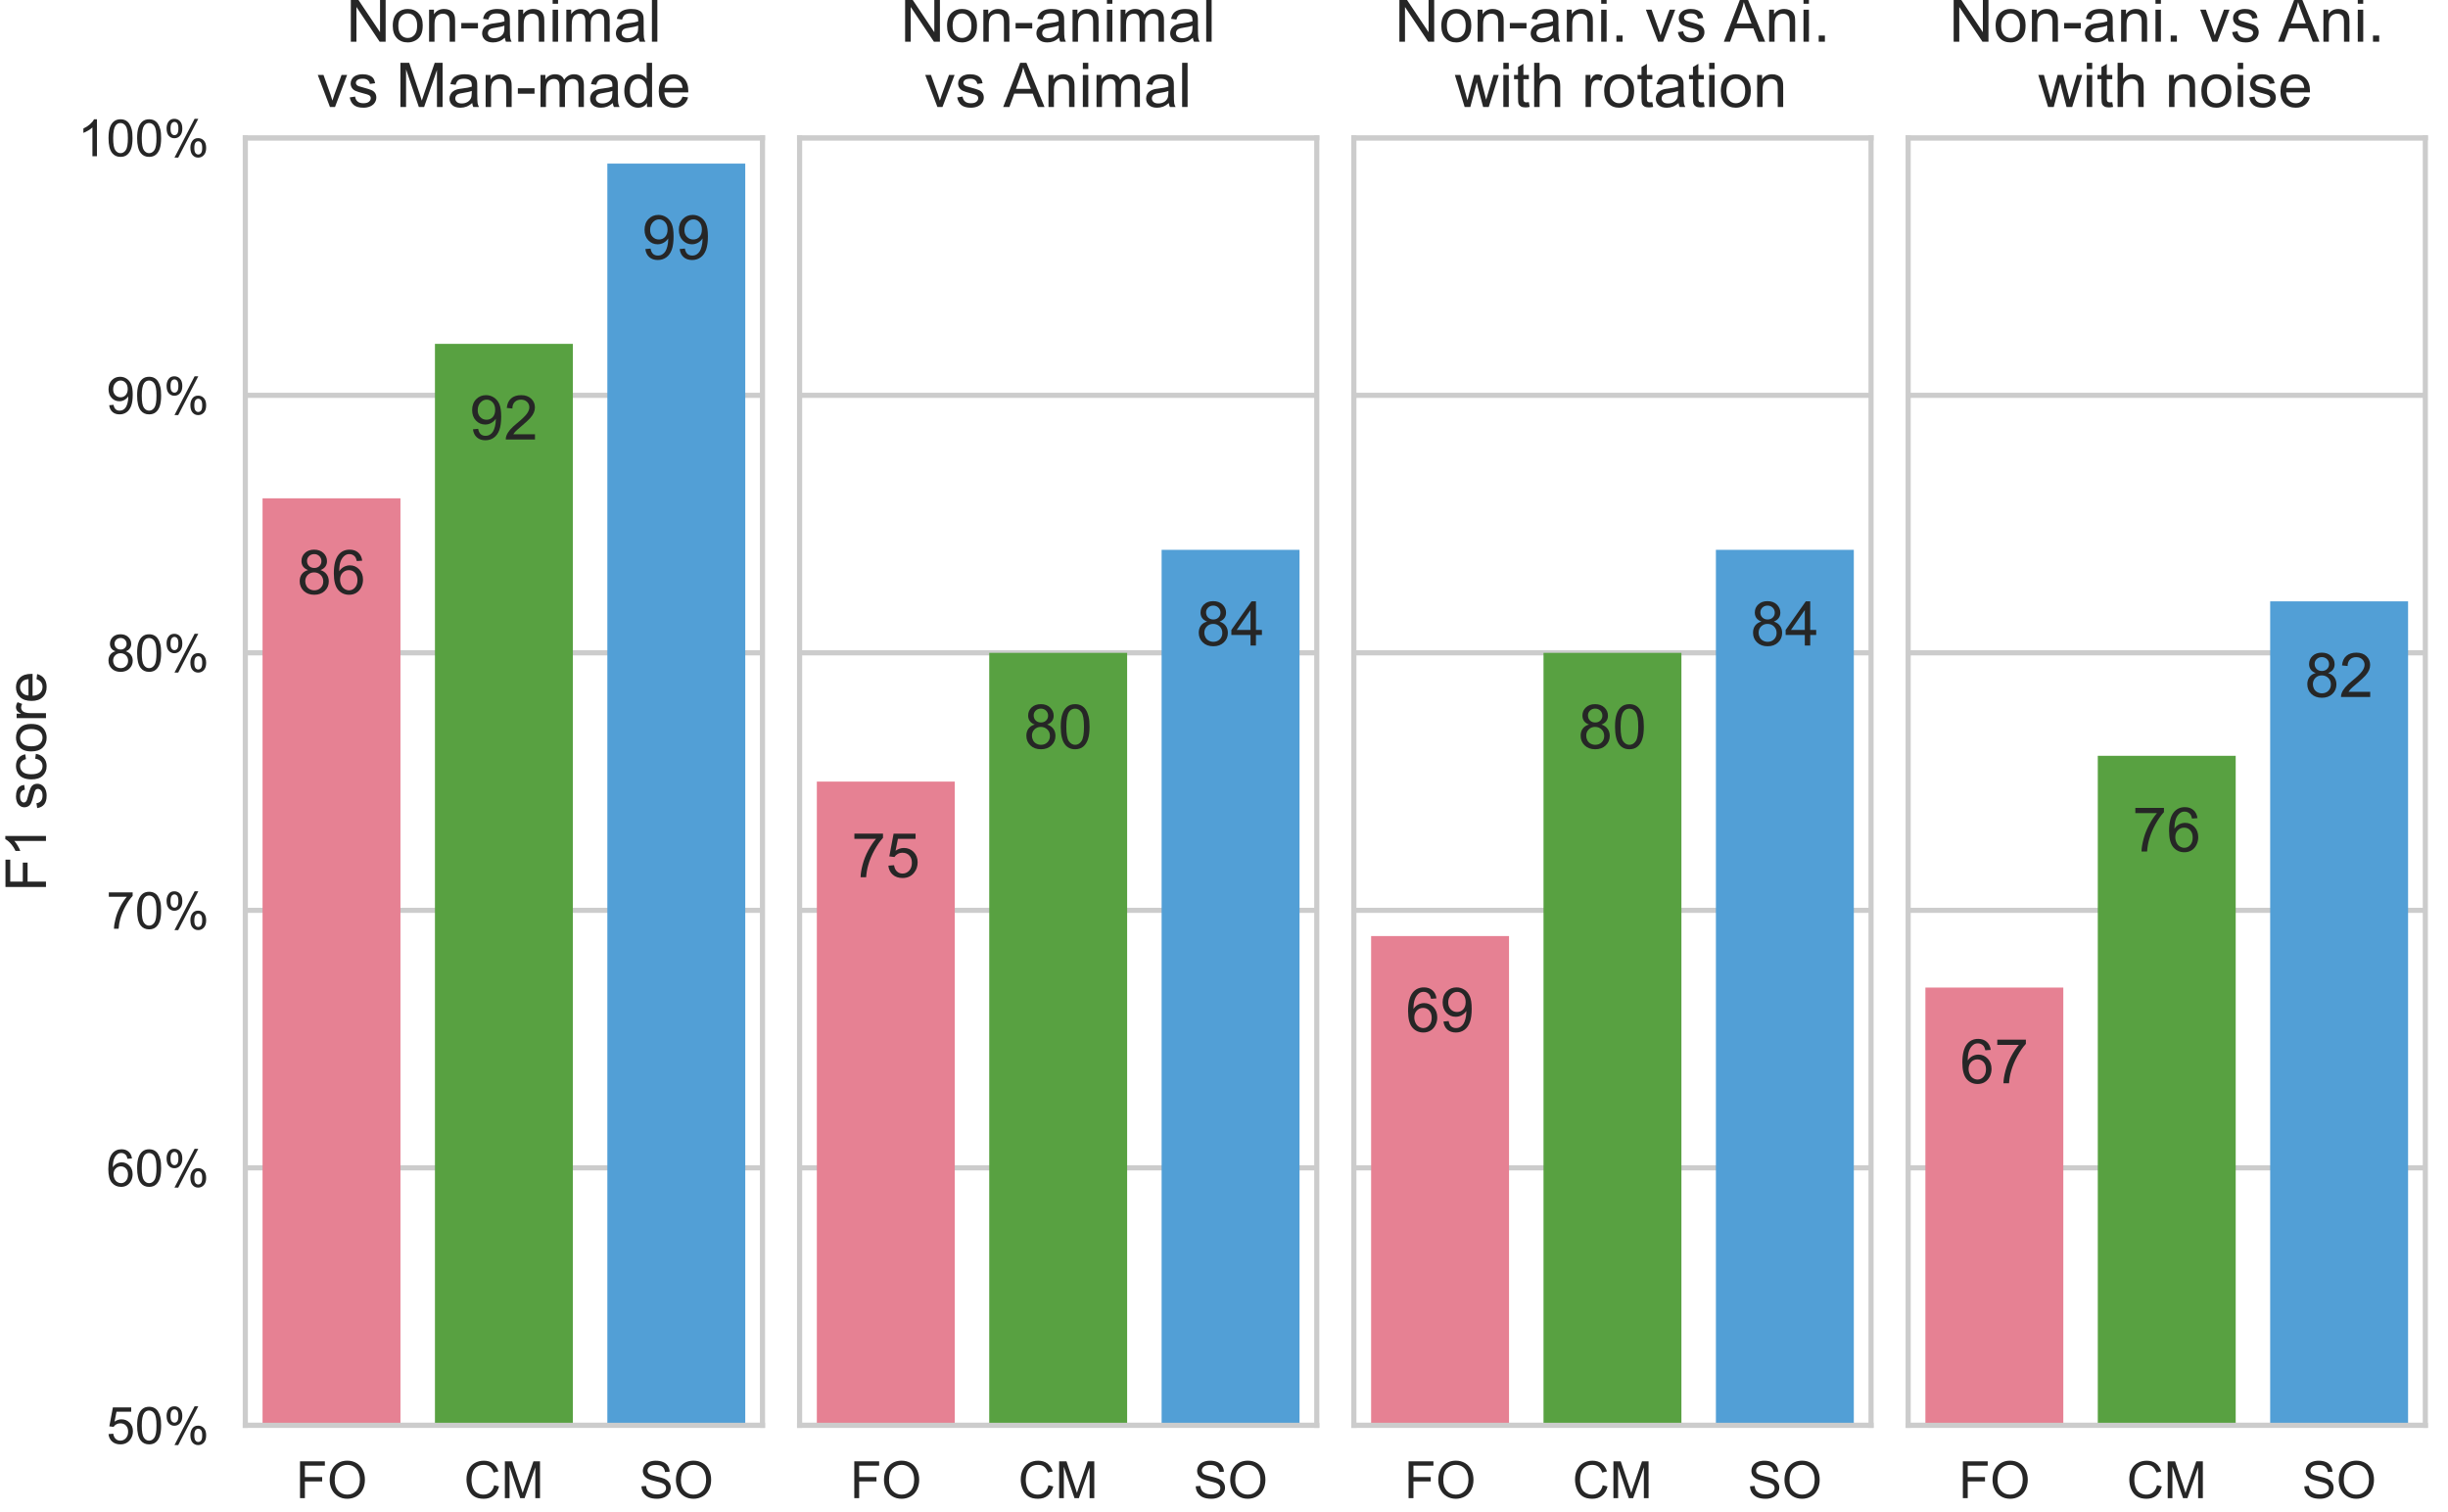 <?xml version="1.0" encoding="utf-8" standalone="no"?>
<!DOCTYPE svg PUBLIC "-//W3C//DTD SVG 1.1//EN"
  "http://www.w3.org/Graphics/SVG/1.1/DTD/svg11.dtd">
<!-- Created with matplotlib (http://matplotlib.org/) -->
<svg height="294pt" version="1.1" viewBox="0 0 476 294" width="476pt" xmlns="http://www.w3.org/2000/svg" xmlns:xlink="http://www.w3.org/1999/xlink">
 <defs>
  <style type="text/css">
*{stroke-linecap:butt;stroke-linejoin:round;}
  </style>
 </defs>
 <g id="figure_1">
  <g id="patch_1">
   <path d="M 0 294.326 
L 476.219 294.326 
L 476.219 0 
L 0 0 
z
" style="fill:#ffffff;"/>
  </g>
  <g id="axes_1">
   <g id="patch_2">
    <path d="M 47.7 277.126 
L 148.261 277.126 
L 148.261 26.8 
L 47.7 26.8 
z
" style="fill:#ffffff;"/>
   </g>
   <g id="matplotlib.axis_1">
    <g id="xtick_1">
     <g id="line2d_1"/>
     <g id="text_1">
      <!-- FO -->
      <defs>
       <path d="M 8.203 0 
L 8.203 71.578 
L 56.5 71.578 
L 56.5 63.141 
L 17.672 63.141 
L 17.672 40.969 
L 51.266 40.969 
L 51.266 32.516 
L 17.672 32.516 
L 17.672 0 
z
" id="ArialMT-46"/>
       <path d="M 4.828 34.859 
Q 4.828 52.688 14.391 62.766 
Q 23.969 72.859 39.109 72.859 
Q 49.031 72.859 56.984 68.109 
Q 64.938 63.375 69.109 54.906 
Q 73.297 46.438 73.297 35.688 
Q 73.297 24.812 68.891 16.219 
Q 64.5 7.625 56.438 3.203 
Q 48.391 -1.219 39.062 -1.219 
Q 28.953 -1.219 20.984 3.656 
Q 13.031 8.547 8.922 16.984 
Q 4.828 25.438 4.828 34.859 
M 14.594 34.719 
Q 14.594 21.781 21.547 14.328 
Q 28.516 6.891 39.016 6.891 
Q 49.703 6.891 56.609 14.406 
Q 63.531 21.922 63.531 35.75 
Q 63.531 44.484 60.578 51 
Q 57.625 57.516 51.922 61.109 
Q 46.234 64.703 39.156 64.703 
Q 29.109 64.703 21.844 57.781 
Q 14.594 50.875 14.594 34.719 
" id="ArialMT-4f"/>
      </defs>
      <g style="fill:#262626;" transform="translate(57.517 291.284)scale(0.1 -0.1)">
       <use xlink:href="#ArialMT-46"/>
       <use x="61.084" xlink:href="#ArialMT-4f"/>
      </g>
     </g>
    </g>
    <g id="xtick_2">
     <g id="line2d_2"/>
     <g id="text_2">
      <!-- CM -->
      <defs>
       <path d="M 58.797 25.094 
L 68.266 22.703 
Q 65.281 11.031 57.547 4.906 
Q 49.812 -1.219 38.625 -1.219 
Q 27.047 -1.219 19.797 3.484 
Q 12.547 8.203 8.766 17.141 
Q 4.984 26.078 4.984 36.328 
Q 4.984 47.516 9.25 55.828 
Q 13.531 64.156 21.406 68.469 
Q 29.297 72.797 38.766 72.797 
Q 49.516 72.797 56.828 67.328 
Q 64.156 61.859 67.047 51.953 
L 57.719 49.75 
Q 55.219 57.562 50.484 61.125 
Q 45.75 64.703 38.578 64.703 
Q 30.328 64.703 24.781 60.734 
Q 19.234 56.781 16.984 50.109 
Q 14.75 43.453 14.75 36.375 
Q 14.75 27.25 17.406 20.438 
Q 20.062 13.625 25.672 10.25 
Q 31.297 6.891 37.844 6.891 
Q 45.797 6.891 51.312 11.469 
Q 56.844 16.062 58.797 25.094 
" id="ArialMT-43"/>
       <path d="M 7.422 0 
L 7.422 71.578 
L 21.688 71.578 
L 38.625 20.906 
Q 40.969 13.812 42.047 10.297 
Q 43.266 14.203 45.844 21.781 
L 62.984 71.578 
L 75.734 71.578 
L 75.734 0 
L 66.609 0 
L 66.609 59.906 
L 45.797 0 
L 37.25 0 
L 16.547 60.938 
L 16.547 0 
z
" id="ArialMT-4d"/>
      </defs>
      <g style="fill:#262626;" transform="translate(90.205 291.284)scale(0.1 -0.1)">
       <use xlink:href="#ArialMT-43"/>
       <use x="72.217" xlink:href="#ArialMT-4d"/>
      </g>
     </g>
    </g>
    <g id="xtick_3">
     <g id="line2d_3"/>
     <g id="text_3">
      <!-- SO -->
      <defs>
       <path d="M 4.5 23 
L 13.422 23.781 
Q 14.062 18.406 16.375 14.969 
Q 18.703 11.531 23.578 9.406 
Q 28.469 7.281 34.578 7.281 
Q 39.984 7.281 44.141 8.891 
Q 48.297 10.5 50.312 13.297 
Q 52.344 16.109 52.344 19.438 
Q 52.344 22.797 50.391 25.312 
Q 48.438 27.828 43.953 29.547 
Q 41.062 30.672 31.203 33.031 
Q 21.344 35.406 17.391 37.5 
Q 12.25 40.188 9.734 44.156 
Q 7.234 48.141 7.234 53.078 
Q 7.234 58.5 10.297 63.203 
Q 13.375 67.922 19.281 70.359 
Q 25.203 72.797 32.422 72.797 
Q 40.375 72.797 46.453 70.234 
Q 52.547 67.672 55.812 62.688 
Q 59.078 57.719 59.328 51.422 
L 50.25 50.734 
Q 49.516 57.516 45.281 60.984 
Q 41.062 64.453 32.812 64.453 
Q 24.219 64.453 20.281 61.297 
Q 16.359 58.156 16.359 53.719 
Q 16.359 49.859 19.141 47.359 
Q 21.875 44.875 33.422 42.266 
Q 44.969 39.656 49.266 37.703 
Q 55.516 34.812 58.484 30.391 
Q 61.469 25.984 61.469 20.219 
Q 61.469 14.5 58.203 9.438 
Q 54.938 4.391 48.797 1.578 
Q 42.672 -1.219 35.016 -1.219 
Q 25.297 -1.219 18.719 1.609 
Q 12.156 4.438 8.422 10.125 
Q 4.688 15.828 4.5 23 
" id="ArialMT-53"/>
      </defs>
      <g style="fill:#262626;" transform="translate(124.277 291.284)scale(0.1 -0.1)">
       <use xlink:href="#ArialMT-53"/>
       <use x="66.699" xlink:href="#ArialMT-4f"/>
      </g>
     </g>
    </g>
   </g>
   <g id="matplotlib.axis_2">
    <g id="ytick_1">
     <g id="line2d_4">
      <path clip-path="url(#pbb4e082b31)" d="M 47.7 277.126 
L 148.261 277.126 
" style="fill:none;stroke:#cccccc;stroke-linecap:round;"/>
     </g>
     <g id="line2d_5"/>
     <g id="text_4">
      <!-- 50% -->
      <defs>
       <path d="M 4.156 18.75 
L 13.375 19.531 
Q 14.406 12.797 18.141 9.391 
Q 21.875 6 27.156 6 
Q 33.5 6 37.891 10.781 
Q 42.281 15.578 42.281 23.484 
Q 42.281 31 38.062 35.344 
Q 33.844 39.703 27 39.703 
Q 22.75 39.703 19.328 37.766 
Q 15.922 35.844 13.969 32.766 
L 5.719 33.844 
L 12.641 70.609 
L 48.25 70.609 
L 48.25 62.203 
L 19.672 62.203 
L 15.828 42.969 
Q 22.266 47.469 29.344 47.469 
Q 38.719 47.469 45.156 40.969 
Q 51.609 34.469 51.609 24.266 
Q 51.609 14.547 45.953 7.469 
Q 39.062 -1.219 27.156 -1.219 
Q 17.391 -1.219 11.203 4.25 
Q 5.031 9.719 4.156 18.75 
" id="ArialMT-35"/>
       <path d="M 4.156 35.297 
Q 4.156 48 6.766 55.734 
Q 9.375 63.484 14.516 67.672 
Q 19.672 71.875 27.484 71.875 
Q 33.25 71.875 37.594 69.547 
Q 41.938 67.234 44.766 62.859 
Q 47.609 58.5 49.219 52.219 
Q 50.828 45.953 50.828 35.297 
Q 50.828 22.703 48.234 14.969 
Q 45.656 7.234 40.5 3 
Q 35.359 -1.219 27.484 -1.219 
Q 17.141 -1.219 11.234 6.203 
Q 4.156 15.141 4.156 35.297 
M 13.188 35.297 
Q 13.188 17.672 17.312 11.828 
Q 21.438 6 27.484 6 
Q 33.547 6 37.672 11.859 
Q 41.797 17.719 41.797 35.297 
Q 41.797 52.984 37.672 58.781 
Q 33.547 64.594 27.391 64.594 
Q 21.344 64.594 17.719 59.469 
Q 13.188 52.938 13.188 35.297 
" id="ArialMT-30"/>
       <path d="M 5.812 54.391 
Q 5.812 62.062 9.672 67.422 
Q 13.531 72.797 20.844 72.797 
Q 27.594 72.797 32 67.984 
Q 36.422 63.188 36.422 53.859 
Q 36.422 44.781 31.953 39.875 
Q 27.484 34.969 20.953 34.969 
Q 14.453 34.969 10.125 39.797 
Q 5.812 44.625 5.812 54.391 
M 21.094 66.75 
Q 17.828 66.75 15.656 63.906 
Q 13.484 61.078 13.484 53.516 
Q 13.484 46.625 15.672 43.812 
Q 17.875 41.016 21.094 41.016 
Q 24.422 41.016 26.594 43.844 
Q 28.766 46.688 28.766 54.203 
Q 28.766 61.141 26.562 63.938 
Q 24.359 66.75 21.094 66.75 
M 21.141 -2.641 
L 60.297 72.797 
L 67.438 72.797 
L 28.422 -2.641 
z
M 52.094 16.797 
Q 52.094 24.516 55.953 29.859 
Q 59.812 35.203 67.188 35.203 
Q 73.922 35.203 78.344 30.391 
Q 82.766 25.594 82.766 16.266 
Q 82.766 7.172 78.297 2.266 
Q 73.828 -2.641 67.234 -2.641 
Q 60.75 -2.641 56.422 2.219 
Q 52.094 7.078 52.094 16.797 
M 67.438 29.156 
Q 64.109 29.156 61.938 26.312 
Q 59.766 23.484 59.766 15.922 
Q 59.766 9.078 61.953 6.25 
Q 64.156 3.422 67.391 3.422 
Q 70.75 3.422 72.922 6.25 
Q 75.094 9.078 75.094 16.609 
Q 75.094 23.531 72.891 26.344 
Q 70.703 29.156 67.438 29.156 
" id="ArialMT-25"/>
      </defs>
      <g style="fill:#262626;" transform="translate(20.686 280.705)scale(0.1 -0.1)">
       <use xlink:href="#ArialMT-35"/>
       <use x="55.615" xlink:href="#ArialMT-30"/>
       <use x="111.23" xlink:href="#ArialMT-25"/>
      </g>
     </g>
    </g>
    <g id="ytick_2">
     <g id="line2d_6">
      <path clip-path="url(#pbb4e082b31)" d="M 47.7 227.061 
L 148.261 227.061 
" style="fill:none;stroke:#cccccc;stroke-linecap:round;"/>
     </g>
     <g id="line2d_7"/>
     <g id="text_5">
      <!-- 60% -->
      <defs>
       <path d="M 49.75 54.047 
L 41.016 53.375 
Q 39.844 58.547 37.703 60.891 
Q 34.125 64.656 28.906 64.656 
Q 24.703 64.656 21.531 62.312 
Q 17.391 59.281 14.984 53.469 
Q 12.594 47.656 12.5 36.922 
Q 15.672 41.75 20.266 44.094 
Q 24.859 46.438 29.891 46.438 
Q 38.672 46.438 44.844 39.969 
Q 51.031 33.5 51.031 23.25 
Q 51.031 16.5 48.125 10.719 
Q 45.219 4.938 40.141 1.859 
Q 35.062 -1.219 28.609 -1.219 
Q 17.625 -1.219 10.688 6.859 
Q 3.766 14.938 3.766 33.5 
Q 3.766 54.25 11.422 63.672 
Q 18.109 71.875 29.438 71.875 
Q 37.891 71.875 43.281 67.141 
Q 48.688 62.406 49.75 54.047 
M 13.875 23.188 
Q 13.875 18.656 15.797 14.5 
Q 17.719 10.359 21.188 8.172 
Q 24.656 6 28.469 6 
Q 34.031 6 38.031 10.484 
Q 42.047 14.984 42.047 22.703 
Q 42.047 30.125 38.078 34.391 
Q 34.125 38.672 28.125 38.672 
Q 22.172 38.672 18.016 34.391 
Q 13.875 30.125 13.875 23.188 
" id="ArialMT-36"/>
      </defs>
      <g style="fill:#262626;" transform="translate(20.686 230.64)scale(0.1 -0.1)">
       <use xlink:href="#ArialMT-36"/>
       <use x="55.615" xlink:href="#ArialMT-30"/>
       <use x="111.23" xlink:href="#ArialMT-25"/>
      </g>
     </g>
    </g>
    <g id="ytick_3">
     <g id="line2d_8">
      <path clip-path="url(#pbb4e082b31)" d="M 47.7 176.995 
L 148.261 176.995 
" style="fill:none;stroke:#cccccc;stroke-linecap:round;"/>
     </g>
     <g id="line2d_9"/>
     <g id="text_6">
      <!-- 70% -->
      <defs>
       <path d="M 4.734 62.203 
L 4.734 70.656 
L 51.078 70.656 
L 51.078 63.812 
Q 44.234 56.547 37.516 44.484 
Q 30.812 32.422 27.156 19.672 
Q 24.516 10.688 23.781 0 
L 14.75 0 
Q 14.891 8.453 18.062 20.406 
Q 21.234 32.375 27.172 43.484 
Q 33.109 54.594 39.797 62.203 
z
" id="ArialMT-37"/>
      </defs>
      <g style="fill:#262626;" transform="translate(20.686 180.574)scale(0.1 -0.1)">
       <use xlink:href="#ArialMT-37"/>
       <use x="55.615" xlink:href="#ArialMT-30"/>
       <use x="111.23" xlink:href="#ArialMT-25"/>
      </g>
     </g>
    </g>
    <g id="ytick_4">
     <g id="line2d_10">
      <path clip-path="url(#pbb4e082b31)" d="M 47.7 126.93 
L 148.261 126.93 
" style="fill:none;stroke:#cccccc;stroke-linecap:round;"/>
     </g>
     <g id="line2d_11"/>
     <g id="text_7">
      <!-- 80% -->
      <defs>
       <path d="M 17.672 38.812 
Q 12.203 40.828 9.562 44.531 
Q 6.938 48.25 6.938 53.422 
Q 6.938 61.234 12.547 66.547 
Q 18.172 71.875 27.484 71.875 
Q 36.859 71.875 42.578 66.422 
Q 48.297 60.984 48.297 53.172 
Q 48.297 48.188 45.672 44.5 
Q 43.062 40.828 37.75 38.812 
Q 44.344 36.672 47.781 31.875 
Q 51.219 27.094 51.219 20.453 
Q 51.219 11.281 44.719 5.031 
Q 38.234 -1.219 27.641 -1.219 
Q 17.047 -1.219 10.547 5.047 
Q 4.047 11.328 4.047 20.703 
Q 4.047 27.688 7.594 32.391 
Q 11.141 37.109 17.672 38.812 
M 15.922 53.719 
Q 15.922 48.641 19.188 45.406 
Q 22.469 42.188 27.688 42.188 
Q 32.766 42.188 36.016 45.375 
Q 39.266 48.578 39.266 53.219 
Q 39.266 58.062 35.906 61.359 
Q 32.562 64.656 27.594 64.656 
Q 22.562 64.656 19.234 61.422 
Q 15.922 58.203 15.922 53.719 
M 13.094 20.656 
Q 13.094 16.891 14.875 13.375 
Q 16.656 9.859 20.172 7.922 
Q 23.688 6 27.734 6 
Q 34.031 6 38.125 10.047 
Q 42.234 14.109 42.234 20.359 
Q 42.234 26.703 38.016 30.859 
Q 33.797 35.016 27.438 35.016 
Q 21.234 35.016 17.156 30.906 
Q 13.094 26.812 13.094 20.656 
" id="ArialMT-38"/>
      </defs>
      <g style="fill:#262626;" transform="translate(20.686 130.509)scale(0.1 -0.1)">
       <use xlink:href="#ArialMT-38"/>
       <use x="55.615" xlink:href="#ArialMT-30"/>
       <use x="111.23" xlink:href="#ArialMT-25"/>
      </g>
     </g>
    </g>
    <g id="ytick_5">
     <g id="line2d_12">
      <path clip-path="url(#pbb4e082b31)" d="M 47.7 76.865 
L 148.261 76.865 
" style="fill:none;stroke:#cccccc;stroke-linecap:round;"/>
     </g>
     <g id="line2d_13"/>
     <g id="text_8">
      <!-- 90% -->
      <defs>
       <path d="M 5.469 16.547 
L 13.922 17.328 
Q 14.984 11.375 18.016 8.688 
Q 21.047 6 25.781 6 
Q 29.828 6 32.875 7.859 
Q 35.938 9.719 37.891 12.812 
Q 39.844 15.922 41.156 21.188 
Q 42.484 26.469 42.484 31.938 
Q 42.484 32.516 42.438 33.688 
Q 39.797 29.5 35.234 26.875 
Q 30.672 24.266 25.344 24.266 
Q 16.453 24.266 10.297 30.703 
Q 4.156 37.156 4.156 47.703 
Q 4.156 58.594 10.578 65.234 
Q 17 71.875 26.656 71.875 
Q 33.641 71.875 39.422 68.109 
Q 45.219 64.359 48.219 57.391 
Q 51.219 50.438 51.219 37.25 
Q 51.219 23.531 48.234 15.406 
Q 45.266 7.281 39.375 3.031 
Q 33.5 -1.219 25.594 -1.219 
Q 17.188 -1.219 11.859 3.438 
Q 6.547 8.109 5.469 16.547 
M 41.453 48.141 
Q 41.453 55.719 37.422 60.156 
Q 33.406 64.594 27.734 64.594 
Q 21.875 64.594 17.531 59.812 
Q 13.188 55.031 13.188 47.406 
Q 13.188 40.578 17.312 36.297 
Q 21.438 32.031 27.484 32.031 
Q 33.594 32.031 37.516 36.297 
Q 41.453 40.578 41.453 48.141 
" id="ArialMT-39"/>
      </defs>
      <g style="fill:#262626;" transform="translate(20.686 80.444)scale(0.1 -0.1)">
       <use xlink:href="#ArialMT-39"/>
       <use x="55.615" xlink:href="#ArialMT-30"/>
       <use x="111.23" xlink:href="#ArialMT-25"/>
      </g>
     </g>
    </g>
    <g id="ytick_6">
     <g id="line2d_14">
      <path clip-path="url(#pbb4e082b31)" d="M 47.7 26.8 
L 148.261 26.8 
" style="fill:none;stroke:#cccccc;stroke-linecap:round;"/>
     </g>
     <g id="line2d_15"/>
     <g id="text_9">
      <!-- 100% -->
      <defs>
       <path d="M 37.25 0 
L 28.469 0 
L 28.469 56 
Q 25.297 52.984 20.141 49.953 
Q 14.984 46.922 10.891 45.406 
L 10.891 53.906 
Q 18.266 57.375 23.781 62.297 
Q 29.297 67.234 31.594 71.875 
L 37.25 71.875 
z
" id="ArialMT-31"/>
      </defs>
      <g style="fill:#262626;" transform="translate(15.125 30.379)scale(0.1 -0.1)">
       <use xlink:href="#ArialMT-31"/>
       <use x="55.615" xlink:href="#ArialMT-30"/>
       <use x="111.23" xlink:href="#ArialMT-30"/>
       <use x="166.846" xlink:href="#ArialMT-25"/>
      </g>
     </g>
    </g>
    <g id="text_10">
     <!-- F1 score -->
     <defs>
      <path id="ArialMT-20"/>
      <path d="M 3.078 15.484 
L 11.766 16.844 
Q 12.5 11.625 15.844 8.844 
Q 19.188 6.062 25.203 6.062 
Q 31.25 6.062 34.172 8.516 
Q 37.109 10.984 37.109 14.312 
Q 37.109 17.281 34.516 19 
Q 32.719 20.172 25.531 21.969 
Q 15.875 24.422 12.141 26.203 
Q 8.406 27.984 6.469 31.125 
Q 4.547 34.281 4.547 38.094 
Q 4.547 41.547 6.125 44.5 
Q 7.719 47.469 10.453 49.422 
Q 12.5 50.922 16.031 51.969 
Q 19.578 53.031 23.641 53.031 
Q 29.734 53.031 34.344 51.266 
Q 38.969 49.516 41.156 46.5 
Q 43.359 43.5 44.188 38.484 
L 35.594 37.312 
Q 35.016 41.312 32.203 43.547 
Q 29.391 45.797 24.266 45.797 
Q 18.219 45.797 15.625 43.797 
Q 13.031 41.797 13.031 39.109 
Q 13.031 37.406 14.109 36.031 
Q 15.188 34.625 17.484 33.688 
Q 18.797 33.203 25.25 31.453 
Q 34.578 28.953 38.25 27.359 
Q 41.938 25.781 44.031 22.75 
Q 46.141 19.734 46.141 15.234 
Q 46.141 10.844 43.578 6.953 
Q 41.016 3.078 36.172 0.953 
Q 31.344 -1.172 25.25 -1.172 
Q 15.141 -1.172 9.844 3.031 
Q 4.547 7.234 3.078 15.484 
" id="ArialMT-73"/>
      <path d="M 40.438 19 
L 49.078 17.875 
Q 47.656 8.938 41.812 3.875 
Q 35.984 -1.172 27.484 -1.172 
Q 16.844 -1.172 10.375 5.781 
Q 3.906 12.75 3.906 25.734 
Q 3.906 34.125 6.688 40.422 
Q 9.469 46.734 15.156 49.875 
Q 20.844 53.031 27.547 53.031 
Q 35.984 53.031 41.359 48.75 
Q 46.734 44.484 48.25 36.625 
L 39.703 35.297 
Q 38.484 40.531 35.375 43.156 
Q 32.281 45.797 27.875 45.797 
Q 21.234 45.797 17.078 41.031 
Q 12.938 36.281 12.938 25.984 
Q 12.938 15.531 16.938 10.797 
Q 20.953 6.062 27.391 6.062 
Q 32.562 6.062 36.031 9.234 
Q 39.5 12.406 40.438 19 
" id="ArialMT-63"/>
      <path d="M 3.328 25.922 
Q 3.328 40.328 11.328 47.266 
Q 18.016 53.031 27.641 53.031 
Q 38.328 53.031 45.109 46.016 
Q 51.906 39.016 51.906 26.656 
Q 51.906 16.656 48.906 10.906 
Q 45.906 5.172 40.156 2 
Q 34.422 -1.172 27.641 -1.172 
Q 16.75 -1.172 10.031 5.812 
Q 3.328 12.797 3.328 25.922 
M 12.359 25.922 
Q 12.359 15.969 16.703 11.016 
Q 21.047 6.062 27.641 6.062 
Q 34.188 6.062 38.531 11.031 
Q 42.875 16.016 42.875 26.219 
Q 42.875 35.844 38.5 40.797 
Q 34.125 45.75 27.641 45.75 
Q 21.047 45.75 16.703 40.812 
Q 12.359 35.891 12.359 25.922 
" id="ArialMT-6f"/>
      <path d="M 6.5 0 
L 6.5 51.859 
L 14.406 51.859 
L 14.406 44 
Q 17.438 49.516 20 51.266 
Q 22.562 53.031 25.641 53.031 
Q 30.078 53.031 34.672 50.203 
L 31.641 42.047 
Q 28.422 43.953 25.203 43.953 
Q 22.312 43.953 20.016 42.219 
Q 17.719 40.484 16.75 37.406 
Q 15.281 32.719 15.281 27.156 
L 15.281 0 
z
" id="ArialMT-72"/>
      <path d="M 42.094 16.703 
L 51.172 15.578 
Q 49.031 7.625 43.219 3.219 
Q 37.406 -1.172 28.375 -1.172 
Q 17 -1.172 10.328 5.828 
Q 3.656 12.844 3.656 25.484 
Q 3.656 38.578 10.391 45.797 
Q 17.141 53.031 27.875 53.031 
Q 38.281 53.031 44.875 45.953 
Q 51.469 38.875 51.469 26.031 
Q 51.469 25.25 51.422 23.688 
L 12.75 23.688 
Q 13.234 15.141 17.578 10.594 
Q 21.922 6.062 28.422 6.062 
Q 33.25 6.062 36.672 8.594 
Q 40.094 11.141 42.094 16.703 
M 13.234 30.906 
L 42.188 30.906 
Q 41.609 37.453 38.875 40.719 
Q 34.672 45.797 27.984 45.797 
Q 21.922 45.797 17.797 41.75 
Q 13.672 37.703 13.234 30.906 
" id="ArialMT-65"/>
     </defs>
     <g style="fill:#262626;" transform="translate(8.939 173.357)rotate(-90)scale(0.11 -0.11)">
      <use xlink:href="#ArialMT-46"/>
      <use x="61.084" xlink:href="#ArialMT-31"/>
      <use x="116.699" xlink:href="#ArialMT-20"/>
      <use x="144.482" xlink:href="#ArialMT-73"/>
      <use x="194.482" xlink:href="#ArialMT-63"/>
      <use x="244.482" xlink:href="#ArialMT-6f"/>
      <use x="300.098" xlink:href="#ArialMT-72"/>
      <use x="333.398" xlink:href="#ArialMT-65"/>
     </g>
    </g>
   </g>
   <g id="patch_3">
    <path clip-path="url(#pbb4e082b31)" d="M 51.052 527.452 
L 77.868 527.452 
L 77.868 96.891 
L 51.052 96.891 
z
" style="fill:#e68193;"/>
   </g>
   <g id="patch_4">
    <path clip-path="url(#pbb4e082b31)" d="M 84.572 527.452 
L 111.389 527.452 
L 111.389 66.852 
L 84.572 66.852 
z
" style="fill:#58a141;"/>
   </g>
   <g id="patch_5">
    <path clip-path="url(#pbb4e082b31)" d="M 118.093 527.452 
L 144.909 527.452 
L 144.909 31.807 
L 118.093 31.807 
z
" style="fill:#529fd6;"/>
   </g>
   <g id="line2d_16">
    <path clip-path="url(#pbb4e082b31)" style="fill:none;stroke:#424242;stroke-linecap:round;stroke-width:3.15;"/>
   </g>
   <g id="line2d_17">
    <path clip-path="url(#pbb4e082b31)" style="fill:none;stroke:#424242;stroke-linecap:round;stroke-width:3.15;"/>
   </g>
   <g id="line2d_18">
    <path clip-path="url(#pbb4e082b31)" style="fill:none;stroke:#424242;stroke-linecap:round;stroke-width:3.15;"/>
   </g>
   <g id="patch_6">
    <path d="M 47.7 277.126 
L 47.7 26.8 
" style="fill:none;stroke:#cccccc;stroke-linecap:square;stroke-linejoin:miter;"/>
   </g>
   <g id="patch_7">
    <path d="M 148.261 277.126 
L 148.261 26.8 
" style="fill:none;stroke:#cccccc;stroke-linecap:square;stroke-linejoin:miter;"/>
   </g>
   <g id="patch_8">
    <path d="M 47.7 277.126 
L 148.261 277.126 
" style="fill:none;stroke:#cccccc;stroke-linecap:square;stroke-linejoin:miter;"/>
   </g>
   <g id="patch_9">
    <path d="M 47.7 26.8 
L 148.261 26.8 
" style="fill:none;stroke:#cccccc;stroke-linecap:square;stroke-linejoin:miter;"/>
   </g>
   <g id="text_11">
    <!-- 86 -->
    <g style="fill:#262626;" transform="translate(57.787 115.494)scale(0.12 -0.12)">
     <use xlink:href="#ArialMT-38"/>
     <use x="55.615" xlink:href="#ArialMT-36"/>
    </g>
   </g>
   <g id="text_12">
    <!-- 92 -->
    <defs>
     <path d="M 50.344 8.453 
L 50.344 0 
L 3.031 0 
Q 2.938 3.172 4.047 6.109 
Q 5.859 10.938 9.828 15.625 
Q 13.812 20.312 21.344 26.469 
Q 33.016 36.031 37.109 41.625 
Q 41.219 47.219 41.219 52.203 
Q 41.219 57.422 37.469 61 
Q 33.734 64.594 27.734 64.594 
Q 21.391 64.594 17.578 60.781 
Q 13.766 56.984 13.719 50.25 
L 4.688 51.172 
Q 5.609 61.281 11.656 66.578 
Q 17.719 71.875 27.938 71.875 
Q 38.234 71.875 44.234 66.156 
Q 50.25 60.453 50.25 52 
Q 50.25 47.703 48.484 43.547 
Q 46.734 39.406 42.656 34.812 
Q 38.578 30.219 29.109 22.219 
Q 21.188 15.578 18.938 13.203 
Q 16.703 10.844 15.234 8.453 
z
" id="ArialMT-32"/>
    </defs>
    <g style="fill:#262626;" transform="translate(91.307 85.455)scale(0.12 -0.12)">
     <use xlink:href="#ArialMT-39"/>
     <use x="55.615" xlink:href="#ArialMT-32"/>
    </g>
   </g>
   <g id="text_13">
    <!-- 99 -->
    <g style="fill:#262626;" transform="translate(124.828 50.409)scale(0.12 -0.12)">
     <use xlink:href="#ArialMT-39"/>
     <use x="55.615" xlink:href="#ArialMT-39"/>
    </g>
   </g>
   <g id="text_14">
    <!-- Non-animal -->
    <defs>
     <path d="M 7.625 0 
L 7.625 71.578 
L 17.328 71.578 
L 54.938 15.375 
L 54.938 71.578 
L 64.016 71.578 
L 64.016 0 
L 54.297 0 
L 16.703 56.25 
L 16.703 0 
z
" id="ArialMT-4e"/>
     <path d="M 6.594 0 
L 6.594 51.859 
L 14.5 51.859 
L 14.5 44.484 
Q 20.219 53.031 31 53.031 
Q 35.688 53.031 39.625 51.344 
Q 43.562 49.656 45.516 46.922 
Q 47.469 44.188 48.25 40.438 
Q 48.734 37.984 48.734 31.891 
L 48.734 0 
L 39.938 0 
L 39.938 31.547 
Q 39.938 36.922 38.906 39.578 
Q 37.891 42.234 35.281 43.812 
Q 32.672 45.406 29.156 45.406 
Q 23.531 45.406 19.453 41.844 
Q 15.375 38.281 15.375 28.328 
L 15.375 0 
z
" id="ArialMT-6e"/>
     <path d="M 3.172 21.484 
L 3.172 30.328 
L 30.172 30.328 
L 30.172 21.484 
z
" id="ArialMT-2d"/>
     <path d="M 40.438 6.391 
Q 35.547 2.25 31.031 0.531 
Q 26.516 -1.172 21.344 -1.172 
Q 12.797 -1.172 8.203 3 
Q 3.609 7.172 3.609 13.672 
Q 3.609 17.484 5.344 20.625 
Q 7.078 23.781 9.891 25.688 
Q 12.703 27.594 16.219 28.562 
Q 18.797 29.25 24.031 29.891 
Q 34.672 31.156 39.703 32.906 
Q 39.75 34.719 39.75 35.203 
Q 39.75 40.578 37.25 42.781 
Q 33.891 45.75 27.25 45.75 
Q 21.047 45.75 18.094 43.578 
Q 15.141 41.406 13.719 35.891 
L 5.125 37.062 
Q 6.297 42.578 8.984 45.969 
Q 11.672 49.359 16.75 51.188 
Q 21.828 53.031 28.516 53.031 
Q 35.156 53.031 39.297 51.469 
Q 43.453 49.906 45.406 47.531 
Q 47.359 45.172 48.141 41.547 
Q 48.578 39.312 48.578 33.453 
L 48.578 21.734 
Q 48.578 9.469 49.141 6.219 
Q 49.703 2.984 51.375 0 
L 42.188 0 
Q 40.828 2.734 40.438 6.391 
M 39.703 26.031 
Q 34.906 24.078 25.344 22.703 
Q 19.922 21.922 17.672 20.938 
Q 15.438 19.969 14.203 18.094 
Q 12.984 16.219 12.984 13.922 
Q 12.984 10.406 15.641 8.062 
Q 18.312 5.719 23.438 5.719 
Q 28.516 5.719 32.469 7.938 
Q 36.422 10.156 38.281 14.016 
Q 39.703 17 39.703 22.797 
z
" id="ArialMT-61"/>
     <path d="M 6.641 61.469 
L 6.641 71.578 
L 15.438 71.578 
L 15.438 61.469 
z
M 6.641 0 
L 6.641 51.859 
L 15.438 51.859 
L 15.438 0 
z
" id="ArialMT-69"/>
     <path d="M 6.594 0 
L 6.594 51.859 
L 14.453 51.859 
L 14.453 44.578 
Q 16.891 48.391 20.938 50.703 
Q 25 53.031 30.172 53.031 
Q 35.938 53.031 39.625 50.641 
Q 43.312 48.25 44.828 43.953 
Q 50.984 53.031 60.844 53.031 
Q 68.562 53.031 72.703 48.75 
Q 76.859 44.484 76.859 35.594 
L 76.859 0 
L 68.109 0 
L 68.109 32.672 
Q 68.109 37.938 67.25 40.25 
Q 66.406 42.578 64.156 43.984 
Q 61.922 45.406 58.891 45.406 
Q 53.422 45.406 49.797 41.766 
Q 46.188 38.141 46.188 30.125 
L 46.188 0 
L 37.406 0 
L 37.406 33.688 
Q 37.406 39.547 35.25 42.469 
Q 33.109 45.406 28.219 45.406 
Q 24.516 45.406 21.359 43.453 
Q 18.219 41.5 16.797 37.734 
Q 15.375 33.984 15.375 26.906 
L 15.375 0 
z
" id="ArialMT-6d"/>
     <path d="M 6.391 0 
L 6.391 71.578 
L 15.188 71.578 
L 15.188 0 
z
" id="ArialMT-6c"/>
    </defs>
    <g style="fill:#262626;" transform="translate(67.303 8.108)scale(0.12 -0.12)">
     <use xlink:href="#ArialMT-4e"/>
     <use x="72.217" xlink:href="#ArialMT-6f"/>
     <use x="127.832" xlink:href="#ArialMT-6e"/>
     <use x="183.447" xlink:href="#ArialMT-2d"/>
     <use x="216.748" xlink:href="#ArialMT-61"/>
     <use x="272.363" xlink:href="#ArialMT-6e"/>
     <use x="327.979" xlink:href="#ArialMT-69"/>
     <use x="350.195" xlink:href="#ArialMT-6d"/>
     <use x="433.496" xlink:href="#ArialMT-61"/>
     <use x="489.111" xlink:href="#ArialMT-6c"/>
    </g>
    <!-- vs Man-made -->
    <defs>
     <path d="M 21 0 
L 1.266 51.859 
L 10.547 51.859 
L 21.688 20.797 
Q 23.484 15.766 25 10.359 
Q 26.172 14.453 28.266 20.219 
L 39.797 51.859 
L 48.828 51.859 
L 29.203 0 
z
" id="ArialMT-76"/>
     <path d="M 40.234 0 
L 40.234 6.547 
Q 35.297 -1.172 25.734 -1.172 
Q 19.531 -1.172 14.328 2.25 
Q 9.125 5.672 6.266 11.797 
Q 3.422 17.922 3.422 25.875 
Q 3.422 33.641 6 39.969 
Q 8.594 46.297 13.766 49.656 
Q 18.953 53.031 25.344 53.031 
Q 30.031 53.031 33.688 51.047 
Q 37.359 49.078 39.656 45.906 
L 39.656 71.578 
L 48.391 71.578 
L 48.391 0 
z
M 12.453 25.875 
Q 12.453 15.922 16.641 10.984 
Q 20.844 6.062 26.562 6.062 
Q 32.328 6.062 36.344 10.766 
Q 40.375 15.484 40.375 25.141 
Q 40.375 35.797 36.266 40.766 
Q 32.172 45.75 26.172 45.75 
Q 20.312 45.75 16.375 40.969 
Q 12.453 36.188 12.453 25.875 
" id="ArialMT-64"/>
    </defs>
    <g style="fill:#262626;" transform="translate(61.637 20.8)scale(0.12 -0.12)">
     <use xlink:href="#ArialMT-76"/>
     <use x="50" xlink:href="#ArialMT-73"/>
     <use x="100" xlink:href="#ArialMT-20"/>
     <use x="127.783" xlink:href="#ArialMT-4d"/>
     <use x="211.084" xlink:href="#ArialMT-61"/>
     <use x="266.699" xlink:href="#ArialMT-6e"/>
     <use x="322.314" xlink:href="#ArialMT-2d"/>
     <use x="355.615" xlink:href="#ArialMT-6d"/>
     <use x="438.916" xlink:href="#ArialMT-61"/>
     <use x="494.531" xlink:href="#ArialMT-64"/>
     <use x="550.146" xlink:href="#ArialMT-65"/>
    </g>
   </g>
  </g>
  <g id="axes_2">
   <g id="patch_10">
    <path d="M 155.477 277.126 
L 256.038 277.126 
L 256.038 26.8 
L 155.477 26.8 
z
" style="fill:#ffffff;"/>
   </g>
   <g id="matplotlib.axis_3">
    <g id="xtick_4">
     <g id="line2d_19"/>
     <g id="text_15">
      <!-- FO -->
      <g style="fill:#262626;" transform="translate(165.294 291.284)scale(0.1 -0.1)">
       <use xlink:href="#ArialMT-46"/>
       <use x="61.084" xlink:href="#ArialMT-4f"/>
      </g>
     </g>
    </g>
    <g id="xtick_5">
     <g id="line2d_20"/>
     <g id="text_16">
      <!-- CM -->
      <g style="fill:#262626;" transform="translate(197.982 291.284)scale(0.1 -0.1)">
       <use xlink:href="#ArialMT-43"/>
       <use x="72.217" xlink:href="#ArialMT-4d"/>
      </g>
     </g>
    </g>
    <g id="xtick_6">
     <g id="line2d_21"/>
     <g id="text_17">
      <!-- SO -->
      <g style="fill:#262626;" transform="translate(232.053 291.284)scale(0.1 -0.1)">
       <use xlink:href="#ArialMT-53"/>
       <use x="66.699" xlink:href="#ArialMT-4f"/>
      </g>
     </g>
    </g>
   </g>
   <g id="matplotlib.axis_4">
    <g id="ytick_7">
     <g id="line2d_22">
      <path clip-path="url(#p899b1ceca4)" d="M 155.477 277.126 
L 256.038 277.126 
" style="fill:none;stroke:#cccccc;stroke-linecap:round;"/>
     </g>
     <g id="line2d_23"/>
    </g>
    <g id="ytick_8">
     <g id="line2d_24">
      <path clip-path="url(#p899b1ceca4)" d="M 155.477 227.061 
L 256.038 227.061 
" style="fill:none;stroke:#cccccc;stroke-linecap:round;"/>
     </g>
     <g id="line2d_25"/>
    </g>
    <g id="ytick_9">
     <g id="line2d_26">
      <path clip-path="url(#p899b1ceca4)" d="M 155.477 176.995 
L 256.038 176.995 
" style="fill:none;stroke:#cccccc;stroke-linecap:round;"/>
     </g>
     <g id="line2d_27"/>
    </g>
    <g id="ytick_10">
     <g id="line2d_28">
      <path clip-path="url(#p899b1ceca4)" d="M 155.477 126.93 
L 256.038 126.93 
" style="fill:none;stroke:#cccccc;stroke-linecap:round;"/>
     </g>
     <g id="line2d_29"/>
    </g>
    <g id="ytick_11">
     <g id="line2d_30">
      <path clip-path="url(#p899b1ceca4)" d="M 155.477 76.865 
L 256.038 76.865 
" style="fill:none;stroke:#cccccc;stroke-linecap:round;"/>
     </g>
     <g id="line2d_31"/>
    </g>
    <g id="ytick_12">
     <g id="line2d_32">
      <path clip-path="url(#p899b1ceca4)" d="M 155.477 26.8 
L 256.038 26.8 
" style="fill:none;stroke:#cccccc;stroke-linecap:round;"/>
     </g>
     <g id="line2d_33"/>
    </g>
   </g>
   <g id="patch_11">
    <path clip-path="url(#p899b1ceca4)" d="M 158.829 527.452 
L 185.645 527.452 
L 185.645 151.963 
L 158.829 151.963 
z
" style="fill:#e68193;"/>
   </g>
   <g id="patch_12">
    <path clip-path="url(#p899b1ceca4)" d="M 192.349 527.452 
L 219.165 527.452 
L 219.165 126.93 
L 192.349 126.93 
z
" style="fill:#58a141;"/>
   </g>
   <g id="patch_13">
    <path clip-path="url(#p899b1ceca4)" d="M 225.87 527.452 
L 252.686 527.452 
L 252.686 106.904 
L 225.87 106.904 
z
" style="fill:#529fd6;"/>
   </g>
   <g id="line2d_34">
    <path clip-path="url(#p899b1ceca4)" style="fill:none;stroke:#424242;stroke-linecap:round;stroke-width:3.15;"/>
   </g>
   <g id="line2d_35">
    <path clip-path="url(#p899b1ceca4)" style="fill:none;stroke:#424242;stroke-linecap:round;stroke-width:3.15;"/>
   </g>
   <g id="line2d_36">
    <path clip-path="url(#p899b1ceca4)" style="fill:none;stroke:#424242;stroke-linecap:round;stroke-width:3.15;"/>
   </g>
   <g id="patch_14">
    <path d="M 155.477 277.126 
L 155.477 26.8 
" style="fill:none;stroke:#cccccc;stroke-linecap:square;stroke-linejoin:miter;"/>
   </g>
   <g id="patch_15">
    <path d="M 256.038 277.126 
L 256.038 26.8 
" style="fill:none;stroke:#cccccc;stroke-linecap:square;stroke-linejoin:miter;"/>
   </g>
   <g id="patch_16">
    <path d="M 155.477 277.126 
L 256.038 277.126 
" style="fill:none;stroke:#cccccc;stroke-linecap:square;stroke-linejoin:miter;"/>
   </g>
   <g id="patch_17">
    <path d="M 155.477 26.8 
L 256.038 26.8 
" style="fill:none;stroke:#cccccc;stroke-linecap:square;stroke-linejoin:miter;"/>
   </g>
   <g id="text_18">
    <!-- 75 -->
    <g style="fill:#262626;" transform="translate(165.564 170.565)scale(0.12 -0.12)">
     <use xlink:href="#ArialMT-37"/>
     <use x="55.615" xlink:href="#ArialMT-35"/>
    </g>
   </g>
   <g id="text_19">
    <!-- 80 -->
    <g style="fill:#262626;" transform="translate(199.084 145.533)scale(0.12 -0.12)">
     <use xlink:href="#ArialMT-38"/>
     <use x="55.615" xlink:href="#ArialMT-30"/>
    </g>
   </g>
   <g id="text_20">
    <!-- 84 -->
    <defs>
     <path d="M 32.328 0 
L 32.328 17.141 
L 1.266 17.141 
L 1.266 25.203 
L 33.938 71.578 
L 41.109 71.578 
L 41.109 25.203 
L 50.781 25.203 
L 50.781 17.141 
L 41.109 17.141 
L 41.109 0 
z
M 32.328 25.203 
L 32.328 57.469 
L 9.906 25.203 
z
" id="ArialMT-34"/>
    </defs>
    <g style="fill:#262626;" transform="translate(232.605 125.507)scale(0.12 -0.12)">
     <use xlink:href="#ArialMT-38"/>
     <use x="55.615" xlink:href="#ArialMT-34"/>
    </g>
   </g>
   <g id="text_21">
    <!-- Non-animal -->
    <g style="fill:#262626;" transform="translate(175.08 8.108)scale(0.12 -0.12)">
     <use xlink:href="#ArialMT-4e"/>
     <use x="72.217" xlink:href="#ArialMT-6f"/>
     <use x="127.832" xlink:href="#ArialMT-6e"/>
     <use x="183.447" xlink:href="#ArialMT-2d"/>
     <use x="216.748" xlink:href="#ArialMT-61"/>
     <use x="272.363" xlink:href="#ArialMT-6e"/>
     <use x="327.979" xlink:href="#ArialMT-69"/>
     <use x="350.195" xlink:href="#ArialMT-6d"/>
     <use x="433.496" xlink:href="#ArialMT-61"/>
     <use x="489.111" xlink:href="#ArialMT-6c"/>
    </g>
    <!-- vs Animal -->
    <defs>
     <path d="M -0.141 0 
L 27.344 71.578 
L 37.547 71.578 
L 66.844 0 
L 56.062 0 
L 47.703 21.688 
L 17.781 21.688 
L 9.906 0 
z
M 20.516 29.391 
L 44.781 29.391 
L 37.312 49.219 
Q 33.891 58.25 32.234 64.062 
Q 30.859 57.172 28.375 50.391 
z
" id="ArialMT-41"/>
    </defs>
    <g style="fill:#262626;" transform="translate(179.756 20.8)scale(0.12 -0.12)">
     <use xlink:href="#ArialMT-76"/>
     <use x="50" xlink:href="#ArialMT-73"/>
     <use x="100" xlink:href="#ArialMT-20"/>
     <use x="127.705" xlink:href="#ArialMT-41"/>
     <use x="194.404" xlink:href="#ArialMT-6e"/>
     <use x="250.02" xlink:href="#ArialMT-69"/>
     <use x="272.236" xlink:href="#ArialMT-6d"/>
     <use x="355.537" xlink:href="#ArialMT-61"/>
     <use x="411.152" xlink:href="#ArialMT-6c"/>
    </g>
   </g>
  </g>
  <g id="axes_3">
   <g id="patch_18">
    <path d="M 263.253 277.126 
L 363.815 277.126 
L 363.815 26.8 
L 263.253 26.8 
z
" style="fill:#ffffff;"/>
   </g>
   <g id="matplotlib.axis_5">
    <g id="xtick_7">
     <g id="line2d_37"/>
     <g id="text_22">
      <!-- FO -->
      <g style="fill:#262626;" transform="translate(273.071 291.284)scale(0.1 -0.1)">
       <use xlink:href="#ArialMT-46"/>
       <use x="61.084" xlink:href="#ArialMT-4f"/>
      </g>
     </g>
    </g>
    <g id="xtick_8">
     <g id="line2d_38"/>
     <g id="text_23">
      <!-- CM -->
      <g style="fill:#262626;" transform="translate(305.758 291.284)scale(0.1 -0.1)">
       <use xlink:href="#ArialMT-43"/>
       <use x="72.217" xlink:href="#ArialMT-4d"/>
      </g>
     </g>
    </g>
    <g id="xtick_9">
     <g id="line2d_39"/>
     <g id="text_24">
      <!-- SO -->
      <g style="fill:#262626;" transform="translate(339.83 291.284)scale(0.1 -0.1)">
       <use xlink:href="#ArialMT-53"/>
       <use x="66.699" xlink:href="#ArialMT-4f"/>
      </g>
     </g>
    </g>
   </g>
   <g id="matplotlib.axis_6">
    <g id="ytick_13">
     <g id="line2d_40">
      <path clip-path="url(#p9c7bbaa4c1)" d="M 263.253 277.126 
L 363.815 277.126 
" style="fill:none;stroke:#cccccc;stroke-linecap:round;"/>
     </g>
     <g id="line2d_41"/>
    </g>
    <g id="ytick_14">
     <g id="line2d_42">
      <path clip-path="url(#p9c7bbaa4c1)" d="M 263.253 227.061 
L 363.815 227.061 
" style="fill:none;stroke:#cccccc;stroke-linecap:round;"/>
     </g>
     <g id="line2d_43"/>
    </g>
    <g id="ytick_15">
     <g id="line2d_44">
      <path clip-path="url(#p9c7bbaa4c1)" d="M 263.253 176.995 
L 363.815 176.995 
" style="fill:none;stroke:#cccccc;stroke-linecap:round;"/>
     </g>
     <g id="line2d_45"/>
    </g>
    <g id="ytick_16">
     <g id="line2d_46">
      <path clip-path="url(#p9c7bbaa4c1)" d="M 263.253 126.93 
L 363.815 126.93 
" style="fill:none;stroke:#cccccc;stroke-linecap:round;"/>
     </g>
     <g id="line2d_47"/>
    </g>
    <g id="ytick_17">
     <g id="line2d_48">
      <path clip-path="url(#p9c7bbaa4c1)" d="M 263.253 76.865 
L 363.815 76.865 
" style="fill:none;stroke:#cccccc;stroke-linecap:round;"/>
     </g>
     <g id="line2d_49"/>
    </g>
    <g id="ytick_18">
     <g id="line2d_50">
      <path clip-path="url(#p9c7bbaa4c1)" d="M 263.253 26.8 
L 363.815 26.8 
" style="fill:none;stroke:#cccccc;stroke-linecap:round;"/>
     </g>
     <g id="line2d_51"/>
    </g>
   </g>
   <g id="patch_19">
    <path clip-path="url(#p9c7bbaa4c1)" d="M 266.606 527.452 
L 293.422 527.452 
L 293.422 182.002 
L 266.606 182.002 
z
" style="fill:#e68193;"/>
   </g>
   <g id="patch_20">
    <path clip-path="url(#p9c7bbaa4c1)" d="M 300.126 527.452 
L 326.942 527.452 
L 326.942 126.93 
L 300.126 126.93 
z
" style="fill:#58a141;"/>
   </g>
   <g id="patch_21">
    <path clip-path="url(#p9c7bbaa4c1)" d="M 333.646 527.452 
L 360.463 527.452 
L 360.463 106.904 
L 333.646 106.904 
z
" style="fill:#529fd6;"/>
   </g>
   <g id="line2d_52">
    <path clip-path="url(#p9c7bbaa4c1)" style="fill:none;stroke:#424242;stroke-linecap:round;stroke-width:3.15;"/>
   </g>
   <g id="line2d_53">
    <path clip-path="url(#p9c7bbaa4c1)" style="fill:none;stroke:#424242;stroke-linecap:round;stroke-width:3.15;"/>
   </g>
   <g id="line2d_54">
    <path clip-path="url(#p9c7bbaa4c1)" style="fill:none;stroke:#424242;stroke-linecap:round;stroke-width:3.15;"/>
   </g>
   <g id="patch_22">
    <path d="M 263.253 277.126 
L 263.253 26.8 
" style="fill:none;stroke:#cccccc;stroke-linecap:square;stroke-linejoin:miter;"/>
   </g>
   <g id="patch_23">
    <path d="M 363.815 277.126 
L 363.815 26.8 
" style="fill:none;stroke:#cccccc;stroke-linecap:square;stroke-linejoin:miter;"/>
   </g>
   <g id="patch_24">
    <path d="M 263.253 277.126 
L 363.815 277.126 
" style="fill:none;stroke:#cccccc;stroke-linecap:square;stroke-linejoin:miter;"/>
   </g>
   <g id="patch_25">
    <path d="M 263.253 26.8 
L 363.815 26.8 
" style="fill:none;stroke:#cccccc;stroke-linecap:square;stroke-linejoin:miter;"/>
   </g>
   <g id="text_25">
    <!-- 69 -->
    <g style="fill:#262626;" transform="translate(273.341 200.604)scale(0.12 -0.12)">
     <use xlink:href="#ArialMT-36"/>
     <use x="55.615" xlink:href="#ArialMT-39"/>
    </g>
   </g>
   <g id="text_26">
    <!-- 80 -->
    <g style="fill:#262626;" transform="translate(306.861 145.533)scale(0.12 -0.12)">
     <use xlink:href="#ArialMT-38"/>
     <use x="55.615" xlink:href="#ArialMT-30"/>
    </g>
   </g>
   <g id="text_27">
    <!-- 84 -->
    <g style="fill:#262626;" transform="translate(340.381 125.507)scale(0.12 -0.12)">
     <use xlink:href="#ArialMT-38"/>
     <use x="55.615" xlink:href="#ArialMT-34"/>
    </g>
   </g>
   <g id="text_28">
    <!-- Non-ani. vs Ani. -->
    <defs>
     <path d="M 9.078 0 
L 9.078 10.016 
L 19.094 10.016 
L 19.094 0 
z
" id="ArialMT-2e"/>
    </defs>
    <g style="fill:#262626;" transform="translate(271.189 8.108)scale(0.12 -0.12)">
     <use xlink:href="#ArialMT-4e"/>
     <use x="72.217" xlink:href="#ArialMT-6f"/>
     <use x="127.832" xlink:href="#ArialMT-6e"/>
     <use x="183.447" xlink:href="#ArialMT-2d"/>
     <use x="216.748" xlink:href="#ArialMT-61"/>
     <use x="272.363" xlink:href="#ArialMT-6e"/>
     <use x="327.979" xlink:href="#ArialMT-69"/>
     <use x="350.195" xlink:href="#ArialMT-2e"/>
     <use x="377.979" xlink:href="#ArialMT-20"/>
     <use x="405.762" xlink:href="#ArialMT-76"/>
     <use x="455.762" xlink:href="#ArialMT-73"/>
     <use x="505.762" xlink:href="#ArialMT-20"/>
     <use x="533.467" xlink:href="#ArialMT-41"/>
     <use x="600.166" xlink:href="#ArialMT-6e"/>
     <use x="655.781" xlink:href="#ArialMT-69"/>
     <use x="677.998" xlink:href="#ArialMT-2e"/>
    </g>
    <!--  with rotation -->
    <defs>
     <path d="M 16.156 0 
L 0.297 51.859 
L 9.375 51.859 
L 17.625 21.922 
L 20.703 10.797 
Q 20.906 11.625 23.391 21.484 
L 31.641 51.859 
L 40.672 51.859 
L 48.438 21.781 
L 51.031 11.859 
L 54 21.875 
L 62.891 51.859 
L 71.438 51.859 
L 55.219 0 
L 46.094 0 
L 37.844 31.062 
L 35.844 39.891 
L 25.344 0 
z
" id="ArialMT-77"/>
     <path d="M 25.781 7.859 
L 27.047 0.094 
Q 23.344 -0.688 20.406 -0.688 
Q 15.625 -0.688 12.984 0.828 
Q 10.359 2.344 9.281 4.812 
Q 8.203 7.281 8.203 15.188 
L 8.203 45.016 
L 1.766 45.016 
L 1.766 51.859 
L 8.203 51.859 
L 8.203 64.703 
L 16.938 69.969 
L 16.938 51.859 
L 25.781 51.859 
L 25.781 45.016 
L 16.938 45.016 
L 16.938 14.703 
Q 16.938 10.938 17.406 9.859 
Q 17.875 8.797 18.922 8.156 
Q 19.969 7.516 21.922 7.516 
Q 23.391 7.516 25.781 7.859 
" id="ArialMT-74"/>
     <path d="M 6.594 0 
L 6.594 71.578 
L 15.375 71.578 
L 15.375 45.906 
Q 21.531 53.031 30.906 53.031 
Q 36.672 53.031 40.922 50.75 
Q 45.172 48.484 47 44.484 
Q 48.828 40.484 48.828 32.859 
L 48.828 0 
L 40.047 0 
L 40.047 32.859 
Q 40.047 39.453 37.188 42.453 
Q 34.328 45.453 29.109 45.453 
Q 25.203 45.453 21.75 43.422 
Q 18.312 41.406 16.844 37.938 
Q 15.375 34.469 15.375 28.375 
L 15.375 0 
z
" id="ArialMT-68"/>
    </defs>
    <g style="fill:#262626;" transform="translate(279.52 20.8)scale(0.12 -0.12)">
     <use xlink:href="#ArialMT-20"/>
     <use x="27.783" xlink:href="#ArialMT-77"/>
     <use x="100" xlink:href="#ArialMT-69"/>
     <use x="122.217" xlink:href="#ArialMT-74"/>
     <use x="150" xlink:href="#ArialMT-68"/>
     <use x="205.615" xlink:href="#ArialMT-20"/>
     <use x="233.398" xlink:href="#ArialMT-72"/>
     <use x="266.699" xlink:href="#ArialMT-6f"/>
     <use x="322.314" xlink:href="#ArialMT-74"/>
     <use x="350.098" xlink:href="#ArialMT-61"/>
     <use x="405.713" xlink:href="#ArialMT-74"/>
     <use x="433.496" xlink:href="#ArialMT-69"/>
     <use x="455.713" xlink:href="#ArialMT-6f"/>
     <use x="511.328" xlink:href="#ArialMT-6e"/>
    </g>
   </g>
  </g>
  <g id="axes_4">
   <g id="patch_26">
    <path d="M 371.03 277.126 
L 471.591 277.126 
L 471.591 26.8 
L 371.03 26.8 
z
" style="fill:#ffffff;"/>
   </g>
   <g id="matplotlib.axis_7">
    <g id="xtick_10">
     <g id="line2d_55"/>
     <g id="text_29">
      <!-- FO -->
      <g style="fill:#262626;" transform="translate(380.847 291.284)scale(0.1 -0.1)">
       <use xlink:href="#ArialMT-46"/>
       <use x="61.084" xlink:href="#ArialMT-4f"/>
      </g>
     </g>
    </g>
    <g id="xtick_11">
     <g id="line2d_56"/>
     <g id="text_30">
      <!-- CM -->
      <g style="fill:#262626;" transform="translate(413.535 291.284)scale(0.1 -0.1)">
       <use xlink:href="#ArialMT-43"/>
       <use x="72.217" xlink:href="#ArialMT-4d"/>
      </g>
     </g>
    </g>
    <g id="xtick_12">
     <g id="line2d_57"/>
     <g id="text_31">
      <!-- SO -->
      <g style="fill:#262626;" transform="translate(447.607 291.284)scale(0.1 -0.1)">
       <use xlink:href="#ArialMT-53"/>
       <use x="66.699" xlink:href="#ArialMT-4f"/>
      </g>
     </g>
    </g>
   </g>
   <g id="matplotlib.axis_8">
    <g id="ytick_19">
     <g id="line2d_58">
      <path clip-path="url(#peae709387b)" d="M 371.03 277.126 
L 471.591 277.126 
" style="fill:none;stroke:#cccccc;stroke-linecap:round;"/>
     </g>
     <g id="line2d_59"/>
    </g>
    <g id="ytick_20">
     <g id="line2d_60">
      <path clip-path="url(#peae709387b)" d="M 371.03 227.061 
L 471.591 227.061 
" style="fill:none;stroke:#cccccc;stroke-linecap:round;"/>
     </g>
     <g id="line2d_61"/>
    </g>
    <g id="ytick_21">
     <g id="line2d_62">
      <path clip-path="url(#peae709387b)" d="M 371.03 176.995 
L 471.591 176.995 
" style="fill:none;stroke:#cccccc;stroke-linecap:round;"/>
     </g>
     <g id="line2d_63"/>
    </g>
    <g id="ytick_22">
     <g id="line2d_64">
      <path clip-path="url(#peae709387b)" d="M 371.03 126.93 
L 471.591 126.93 
" style="fill:none;stroke:#cccccc;stroke-linecap:round;"/>
     </g>
     <g id="line2d_65"/>
    </g>
    <g id="ytick_23">
     <g id="line2d_66">
      <path clip-path="url(#peae709387b)" d="M 371.03 76.865 
L 471.591 76.865 
" style="fill:none;stroke:#cccccc;stroke-linecap:round;"/>
     </g>
     <g id="line2d_67"/>
    </g>
    <g id="ytick_24">
     <g id="line2d_68">
      <path clip-path="url(#peae709387b)" d="M 371.03 26.8 
L 471.591 26.8 
" style="fill:none;stroke:#cccccc;stroke-linecap:round;"/>
     </g>
     <g id="line2d_69"/>
    </g>
   </g>
   <g id="patch_27">
    <path clip-path="url(#peae709387b)" d="M 374.382 527.452 
L 401.199 527.452 
L 401.199 192.015 
L 374.382 192.015 
z
" style="fill:#e68193;"/>
   </g>
   <g id="patch_28">
    <path clip-path="url(#peae709387b)" d="M 407.903 527.452 
L 434.719 527.452 
L 434.719 146.956 
L 407.903 146.956 
z
" style="fill:#58a141;"/>
   </g>
   <g id="patch_29">
    <path clip-path="url(#peae709387b)" d="M 441.423 527.452 
L 468.239 527.452 
L 468.239 116.917 
L 441.423 116.917 
z
" style="fill:#529fd6;"/>
   </g>
   <g id="line2d_70">
    <path clip-path="url(#peae709387b)" style="fill:none;stroke:#424242;stroke-linecap:round;stroke-width:3.15;"/>
   </g>
   <g id="line2d_71">
    <path clip-path="url(#peae709387b)" style="fill:none;stroke:#424242;stroke-linecap:round;stroke-width:3.15;"/>
   </g>
   <g id="line2d_72">
    <path clip-path="url(#peae709387b)" style="fill:none;stroke:#424242;stroke-linecap:round;stroke-width:3.15;"/>
   </g>
   <g id="patch_30">
    <path d="M 371.03 277.126 
L 371.03 26.8 
" style="fill:none;stroke:#cccccc;stroke-linecap:square;stroke-linejoin:miter;"/>
   </g>
   <g id="patch_31">
    <path d="M 471.591 277.126 
L 471.591 26.8 
" style="fill:none;stroke:#cccccc;stroke-linecap:square;stroke-linejoin:miter;"/>
   </g>
   <g id="patch_32">
    <path d="M 371.03 277.126 
L 471.591 277.126 
" style="fill:none;stroke:#cccccc;stroke-linecap:square;stroke-linejoin:miter;"/>
   </g>
   <g id="patch_33">
    <path d="M 371.03 26.8 
L 471.591 26.8 
" style="fill:none;stroke:#cccccc;stroke-linecap:square;stroke-linejoin:miter;"/>
   </g>
   <g id="text_32">
    <!-- 67 -->
    <g style="fill:#262626;" transform="translate(381.117 210.617)scale(0.12 -0.12)">
     <use xlink:href="#ArialMT-36"/>
     <use x="55.615" xlink:href="#ArialMT-37"/>
    </g>
   </g>
   <g id="text_33">
    <!-- 76 -->
    <g style="fill:#262626;" transform="translate(414.638 165.559)scale(0.12 -0.12)">
     <use xlink:href="#ArialMT-37"/>
     <use x="55.615" xlink:href="#ArialMT-36"/>
    </g>
   </g>
   <g id="text_34">
    <!-- 82 -->
    <g style="fill:#262626;" transform="translate(448.158 135.52)scale(0.12 -0.12)">
     <use xlink:href="#ArialMT-38"/>
     <use x="55.615" xlink:href="#ArialMT-32"/>
    </g>
   </g>
   <g id="text_35">
    <!-- Non-ani. vs Ani. -->
    <g style="fill:#262626;" transform="translate(378.966 8.108)scale(0.12 -0.12)">
     <use xlink:href="#ArialMT-4e"/>
     <use x="72.217" xlink:href="#ArialMT-6f"/>
     <use x="127.832" xlink:href="#ArialMT-6e"/>
     <use x="183.447" xlink:href="#ArialMT-2d"/>
     <use x="216.748" xlink:href="#ArialMT-61"/>
     <use x="272.363" xlink:href="#ArialMT-6e"/>
     <use x="327.979" xlink:href="#ArialMT-69"/>
     <use x="350.195" xlink:href="#ArialMT-2e"/>
     <use x="377.979" xlink:href="#ArialMT-20"/>
     <use x="405.762" xlink:href="#ArialMT-76"/>
     <use x="455.762" xlink:href="#ArialMT-73"/>
     <use x="505.762" xlink:href="#ArialMT-20"/>
     <use x="533.467" xlink:href="#ArialMT-41"/>
     <use x="600.166" xlink:href="#ArialMT-6e"/>
     <use x="655.781" xlink:href="#ArialMT-69"/>
     <use x="677.998" xlink:href="#ArialMT-2e"/>
    </g>
    <!--  with noise -->
    <g style="fill:#262626;" transform="translate(392.965 20.8)scale(0.12 -0.12)">
     <use xlink:href="#ArialMT-20"/>
     <use x="27.783" xlink:href="#ArialMT-77"/>
     <use x="100" xlink:href="#ArialMT-69"/>
     <use x="122.217" xlink:href="#ArialMT-74"/>
     <use x="150" xlink:href="#ArialMT-68"/>
     <use x="205.615" xlink:href="#ArialMT-20"/>
     <use x="233.398" xlink:href="#ArialMT-6e"/>
     <use x="289.014" xlink:href="#ArialMT-6f"/>
     <use x="344.629" xlink:href="#ArialMT-69"/>
     <use x="366.846" xlink:href="#ArialMT-73"/>
     <use x="416.846" xlink:href="#ArialMT-65"/>
    </g>
   </g>
  </g>
 </g>
 <defs>
  <clipPath id="pbb4e082b31">
   <rect height="250.326" width="100.561" x="47.7" y="26.8"/>
  </clipPath>
  <clipPath id="p899b1ceca4">
   <rect height="250.326" width="100.561" x="155.477" y="26.8"/>
  </clipPath>
  <clipPath id="p9c7bbaa4c1">
   <rect height="250.326" width="100.561" x="263.253" y="26.8"/>
  </clipPath>
  <clipPath id="peae709387b">
   <rect height="250.326" width="100.561" x="371.03" y="26.8"/>
  </clipPath>
 </defs>
</svg>
